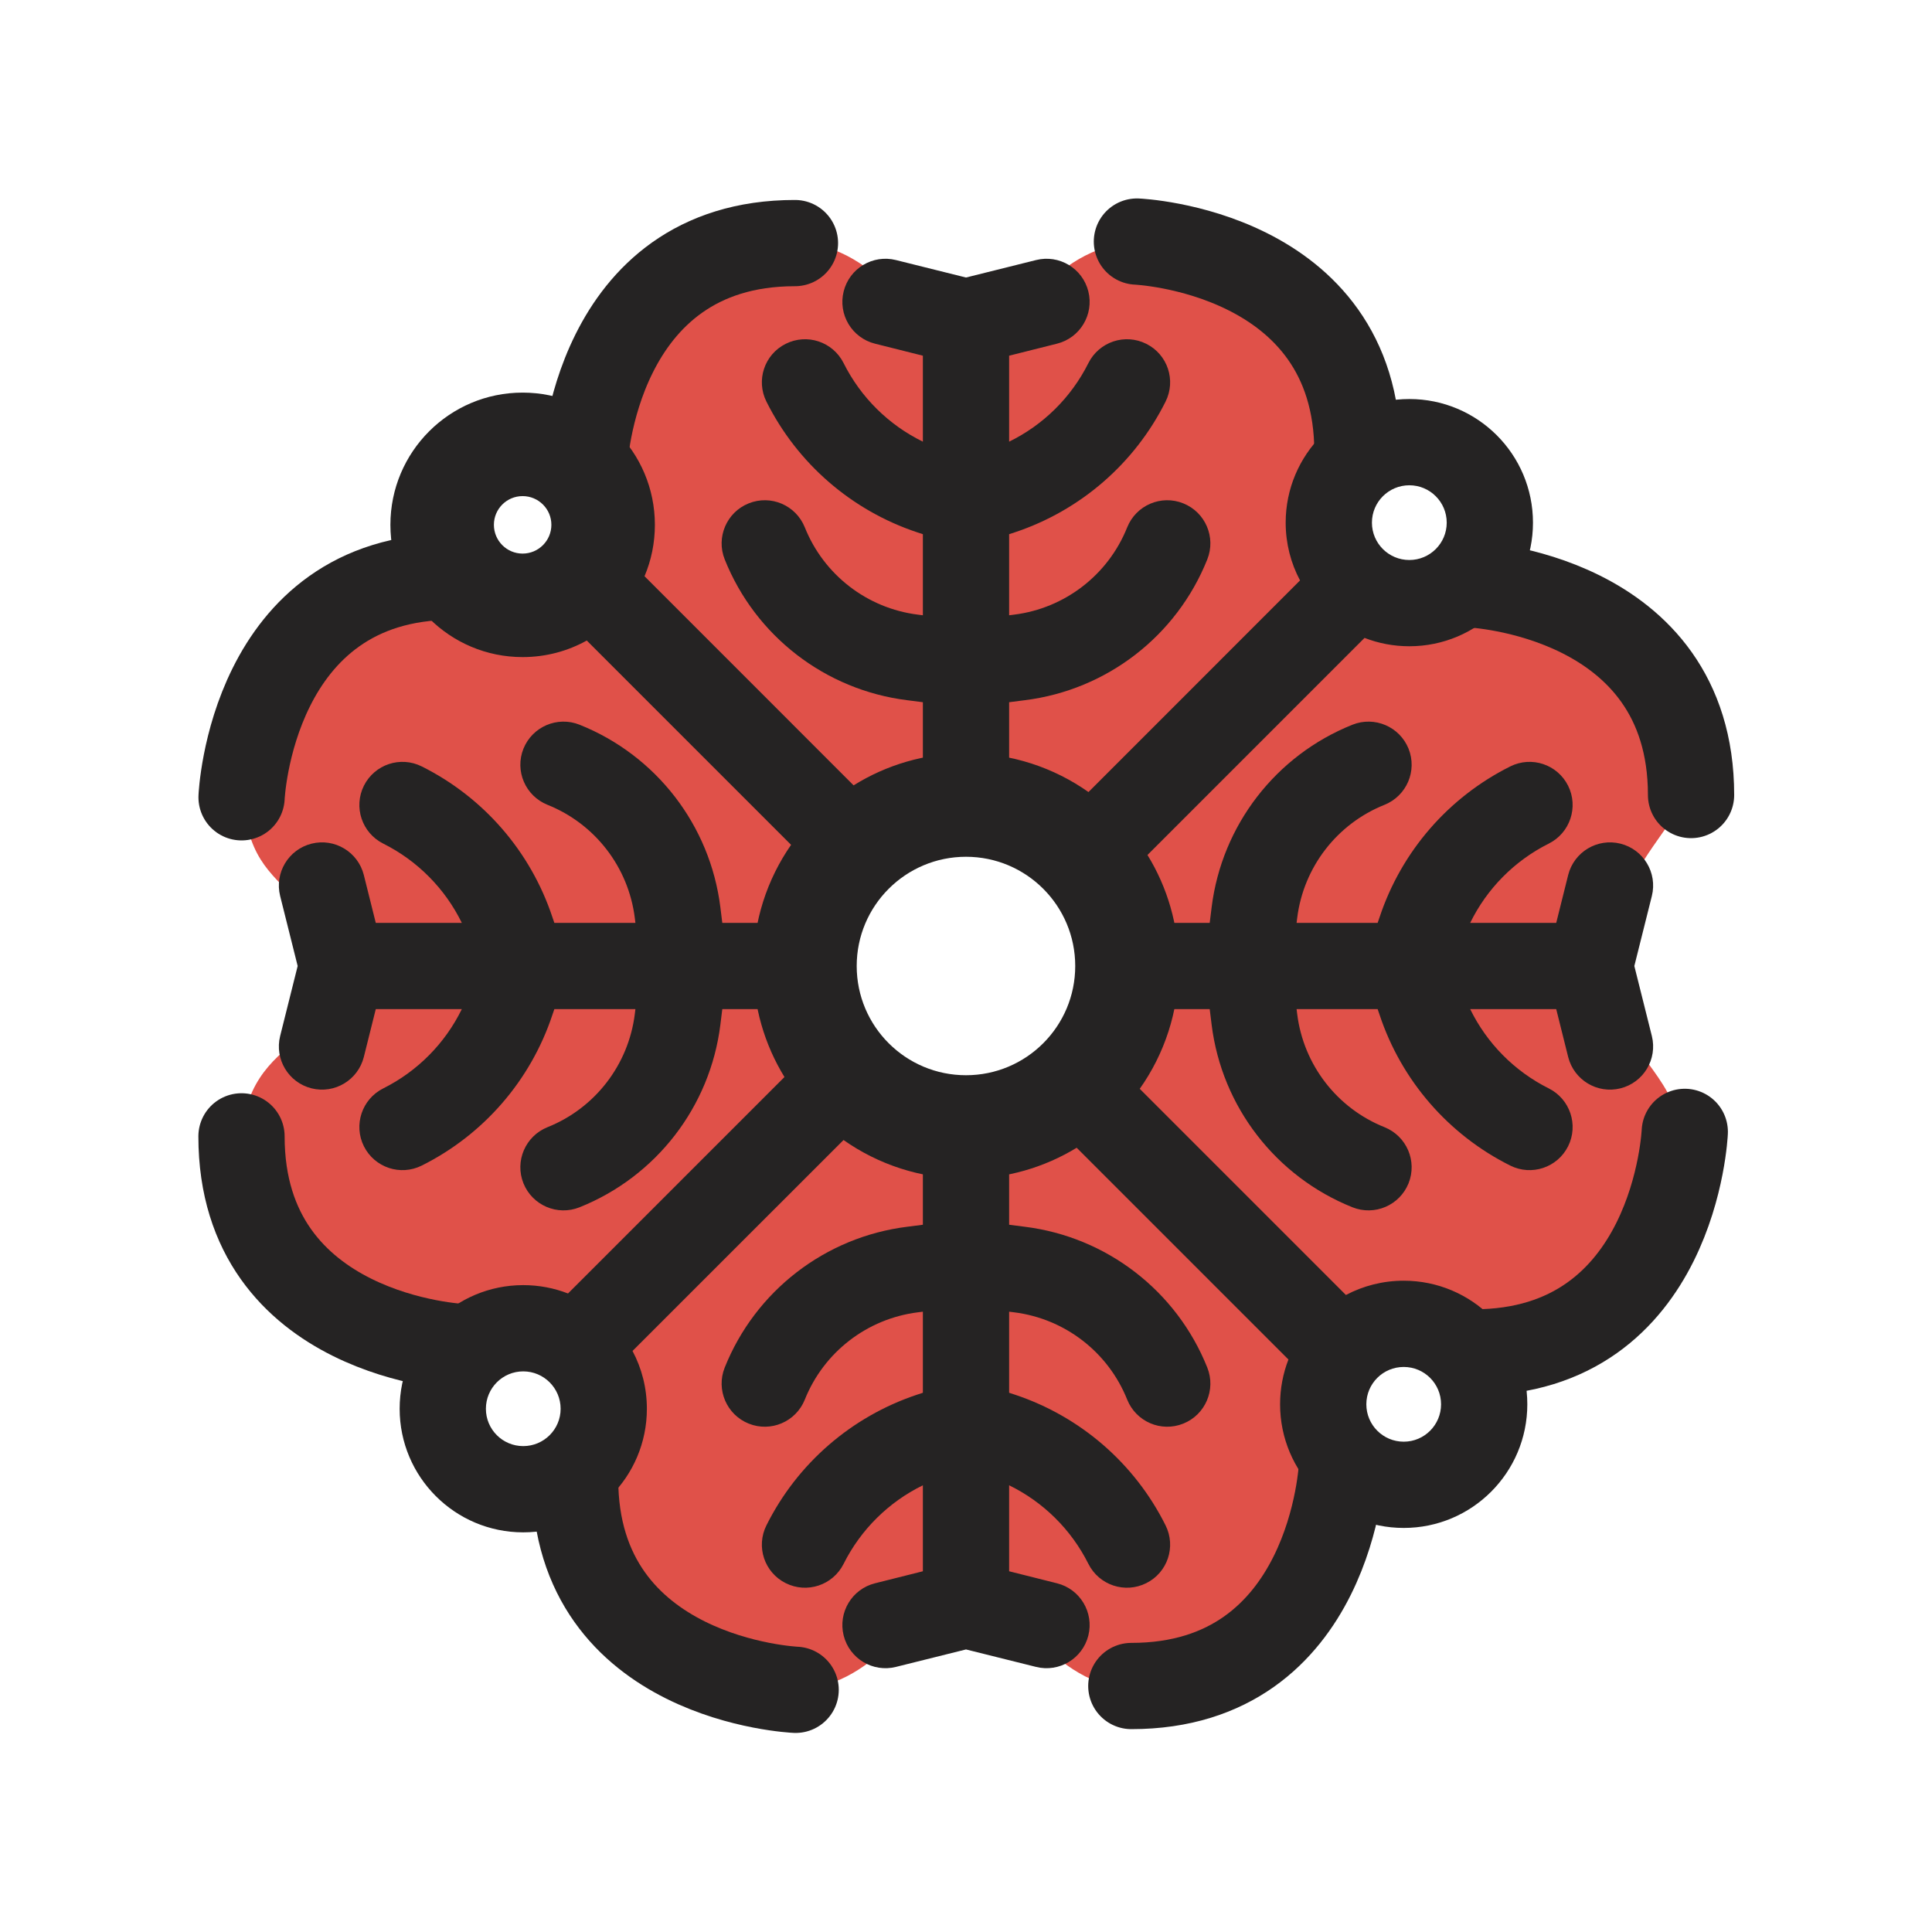 <svg width="28" height="28" viewBox="0 0 28 28" fill="none" xmlns="http://www.w3.org/2000/svg">
<g clip-path="url(#clip0_666_9585)">
<path fill-rule="evenodd" clip-rule="evenodd" d="M19.542 8.458L20.417 8.75L21.583 8.458C22.069 8.556 23.1 8.808 23.333 9.042C23.625 9.333 24.792 10.5 24.5 11.375C24.424 11.603 24.263 11.832 24.084 12.085C23.741 12.572 23.333 13.152 23.333 14C23.333 14.655 23.61 15.033 23.877 15.397C24.3 15.976 24.698 16.52 23.917 18.083C22.983 19.017 21.972 19.639 21.583 19.833L20.708 19.25L19.542 19.542L19.25 20.417L19.542 21.292C19.444 22.361 18.725 24.5 16.625 24.5C15.876 24.5 15.482 24.167 15.116 23.857C14.796 23.587 14.497 23.333 14 23.333C13.503 23.333 13.204 23.587 12.884 23.857C12.518 24.167 12.124 24.5 11.375 24.5C10.403 24.305 8.458 23.508 8.458 21.875C8.458 21.273 8.558 20.969 8.633 20.738C8.741 20.409 8.801 20.227 8.458 19.542C7.758 19.308 7 19.444 6.708 19.542C5.639 19.444 3.5 18.725 3.5 16.625C3.5 15.727 3.93 15.376 4.323 15.055C4.654 14.784 4.958 14.536 4.958 14C4.67 13.424 4.388 13.137 4.149 12.894C3.769 12.507 3.5 12.235 3.5 11.083C3.694 10.014 4.608 7.992 6.708 8.458C7.175 8.692 8.069 8.556 8.458 8.458C8.556 8.264 8.75 7.7 8.75 7C8.75 6.895 8.742 6.773 8.732 6.639C8.665 5.656 8.551 4.013 11.375 3.5C12.124 3.5 12.518 3.833 12.884 4.143C13.204 4.414 13.503 4.667 14 4.667C14.497 4.667 14.796 4.414 15.116 4.143C15.482 3.833 15.876 3.5 16.625 3.5C17.597 3.597 19.542 4.317 19.542 6.417C19.444 6.611 19.25 7.117 19.25 7.583C19.25 8.05 19.444 8.361 19.542 8.458ZM14 16.333C15.289 16.333 16.333 15.289 16.333 14C16.333 12.711 15.289 11.667 14 11.667C12.711 11.667 11.667 12.711 11.667 14C11.667 15.289 12.711 16.333 14 16.333Z" fill="#E05149"/>
<path fill-rule="evenodd" clip-rule="evenodd" d="M12.985 3.769C12.65 3.685 12.311 3.888 12.227 4.223C12.143 4.558 12.347 4.898 12.682 4.981L13.375 5.155V6.401C12.88 6.159 12.475 5.76 12.226 5.262C12.071 4.953 11.696 4.828 11.387 4.983C11.078 5.137 10.953 5.512 11.108 5.821C11.555 6.716 12.34 7.397 13.29 7.714L13.375 7.742V8.917L13.303 8.908C12.567 8.816 11.939 8.331 11.664 7.643C11.535 7.322 11.172 7.166 10.851 7.295C10.531 7.423 10.375 7.787 10.503 8.107C10.947 9.218 11.96 10 13.148 10.148L13.375 10.177V11.667C13.375 12.012 13.655 12.292 14 12.292C14.345 12.292 14.625 12.012 14.625 11.667V10.177L14.852 10.148C16.04 10 17.053 9.218 17.497 8.107C17.625 7.787 17.469 7.423 17.149 7.295C16.828 7.166 16.465 7.322 16.336 7.643C16.061 8.331 15.433 8.816 14.697 8.908L14.625 8.917V7.742L14.71 7.714C15.66 7.397 16.445 6.716 16.892 5.821C17.047 5.512 16.922 5.137 16.613 4.983C16.304 4.828 15.929 4.953 15.774 5.262C15.525 5.76 15.12 6.159 14.625 6.401V5.155L15.318 4.981C15.653 4.898 15.857 4.558 15.773 4.223C15.689 3.888 15.35 3.685 15.015 3.769L14 4.022L12.985 3.769ZM12.985 24.158C12.65 24.242 12.311 24.038 12.227 23.704C12.143 23.369 12.347 23.029 12.682 22.946L13.375 22.772V21.526C12.88 21.768 12.475 22.167 12.226 22.665C12.071 22.974 11.696 23.099 11.387 22.944C11.078 22.79 10.953 22.415 11.108 22.106C11.555 21.21 12.34 20.53 13.29 20.213L13.375 20.185V19.01L13.303 19.019C12.567 19.111 11.939 19.596 11.664 20.284C11.535 20.605 11.172 20.761 10.851 20.632C10.531 20.504 10.375 20.14 10.503 19.82C10.947 18.709 11.96 17.927 13.148 17.779L13.375 17.75V16.333C13.375 15.988 13.655 15.708 14 15.708C14.345 15.708 14.625 15.988 14.625 16.333V17.75L14.852 17.779C16.04 17.927 17.053 18.709 17.497 19.82C17.625 20.14 17.469 20.504 17.149 20.632C16.828 20.761 16.465 20.605 16.336 20.284C16.061 19.596 15.433 19.111 14.697 19.019L14.625 19.01V20.185L14.71 20.213C15.66 20.53 16.445 21.21 16.892 22.106C17.047 22.415 16.922 22.79 16.613 22.944C16.304 23.099 15.929 22.974 15.774 22.665C15.525 22.167 15.12 21.768 14.625 21.526V22.772L15.318 22.946C15.653 23.029 15.857 23.369 15.773 23.704C15.689 24.038 15.35 24.242 15.015 24.158L14 23.905L12.985 24.158ZM23.485 12.227C23.82 12.311 24.023 12.65 23.94 12.985L23.686 14L23.94 15.015C24.023 15.35 23.82 15.689 23.485 15.773C23.15 15.857 22.811 15.653 22.727 15.318L22.554 14.625H21.307C21.549 15.12 21.948 15.525 22.446 15.774C22.755 15.929 22.88 16.304 22.726 16.613C22.571 16.922 22.196 17.047 21.887 16.892C20.992 16.445 20.311 15.66 19.995 14.71L19.966 14.625H18.791L18.8 14.697C18.892 15.433 19.377 16.061 20.065 16.336C20.386 16.465 20.542 16.828 20.414 17.149C20.285 17.469 19.922 17.625 19.601 17.497C18.49 17.052 17.708 16.04 17.56 14.852L17.532 14.625H16.333C15.988 14.625 15.708 14.345 15.708 14C15.708 13.655 15.988 13.375 16.333 13.375H17.532L17.56 13.148C17.708 11.96 18.49 10.947 19.601 10.503C19.922 10.375 20.285 10.531 20.414 10.851C20.542 11.172 20.386 11.535 20.065 11.664C19.377 11.939 18.892 12.567 18.8 13.303L18.791 13.375H19.966L19.995 13.29C20.311 12.34 20.992 11.555 21.887 11.108C22.196 10.953 22.571 11.078 22.726 11.387C22.88 11.696 22.755 12.071 22.446 12.226C21.948 12.475 21.549 12.88 21.307 13.375H22.554L22.727 12.682C22.811 12.347 23.15 12.143 23.485 12.227ZM4.06 12.985C3.977 12.65 4.18 12.311 4.515 12.227C4.85 12.143 5.189 12.347 5.273 12.682L5.446 13.375H6.693C6.451 12.88 6.052 12.475 5.554 12.226C5.245 12.071 5.12 11.696 5.274 11.387C5.429 11.078 5.804 10.953 6.113 11.108C7.008 11.555 7.689 12.34 8.005 13.29L8.034 13.375H9.209L9.2 13.303C9.108 12.567 8.623 11.939 7.935 11.664C7.614 11.535 7.458 11.172 7.586 10.851C7.715 10.531 8.078 10.375 8.399 10.503C9.51 10.947 10.292 11.96 10.44 13.148L10.468 13.375H11.667C12.012 13.375 12.292 13.655 12.292 14C12.292 14.345 12.012 14.625 11.667 14.625H10.468L10.44 14.852C10.292 16.04 9.51 17.052 8.399 17.497C8.078 17.625 7.715 17.469 7.586 17.149C7.458 16.828 7.614 16.465 7.935 16.336C8.623 16.061 9.108 15.433 9.2 14.697L9.209 14.625H8.034L8.005 14.71C7.689 15.66 7.008 16.445 6.113 16.892C5.804 17.047 5.429 16.922 5.274 16.613C5.12 16.304 5.245 15.929 5.554 15.774C6.052 15.525 6.451 15.12 6.693 14.625H5.446L5.273 15.318C5.189 15.653 4.85 15.857 4.515 15.773C4.18 15.689 3.977 15.35 4.06 15.015L4.314 14L4.06 12.985Z" fill="#252323"/>
<path fill-rule="evenodd" clip-rule="evenodd" d="M7.991 7.606C7.991 7.376 7.804 7.19 7.574 7.19C7.344 7.19 7.158 7.376 7.158 7.606C7.158 7.836 7.344 8.023 7.574 8.023C7.804 8.023 7.991 7.836 7.991 7.606ZM7.574 5.69C8.633 5.69 9.491 6.548 9.491 7.606C9.491 7.871 9.438 8.122 9.341 8.351L12.371 11.382C12.844 11.087 13.402 10.917 14 10.917C14.661 10.917 15.273 11.125 15.775 11.479L18.841 8.412C18.708 8.162 18.633 7.877 18.633 7.575C18.633 6.585 19.435 5.783 20.425 5.783C21.415 5.783 22.217 6.585 22.217 7.575C22.217 8.564 21.415 9.366 20.425 9.366C20.196 9.366 19.977 9.323 19.776 9.245L16.63 12.391C16.918 12.859 17.083 13.41 17.083 14C17.083 14.663 16.874 15.277 16.518 15.78C17.514 16.776 18.51 17.772 19.506 18.768C19.756 18.636 20.041 18.561 20.344 18.561C21.333 18.561 22.135 19.363 22.135 20.352C22.135 21.342 21.333 22.144 20.344 22.144C19.354 22.144 18.552 21.342 18.552 20.352C18.552 20.123 18.595 19.904 18.673 19.703C17.65 18.68 16.627 17.657 15.604 16.634C15.137 16.919 14.587 17.083 14 17.083C13.339 17.083 12.727 16.875 12.225 16.522L9.167 19.579C9.3 19.829 9.375 20.114 9.375 20.417C9.375 21.406 8.573 22.208 7.583 22.208C6.594 22.208 5.792 21.406 5.792 20.417C5.792 19.427 6.594 18.625 7.583 18.625C7.812 18.625 8.031 18.668 8.232 18.746L11.369 15.609C11.082 15.141 10.916 14.59 10.916 14C10.916 13.347 11.119 12.742 11.465 12.244L8.504 9.283C8.229 9.436 7.912 9.523 7.574 9.523C6.516 9.523 5.658 8.665 5.658 7.606C5.658 6.548 6.516 5.69 7.574 5.69ZM14 12.417C13.125 12.417 12.416 13.126 12.416 14C12.416 14.875 13.125 15.583 14 15.583C14.874 15.583 15.583 14.875 15.583 14C15.583 13.126 14.874 12.417 14 12.417ZM20.967 7.575C20.967 7.874 20.724 8.116 20.425 8.116C20.126 8.116 19.883 7.874 19.883 7.575C19.883 7.275 20.126 7.033 20.425 7.033C20.724 7.033 20.967 7.275 20.967 7.575ZM7.583 19.875C7.284 19.875 7.042 20.118 7.042 20.417C7.042 20.716 7.284 20.958 7.583 20.958C7.882 20.958 8.125 20.716 8.125 20.417C8.125 20.118 7.882 19.875 7.583 19.875ZM20.344 20.894C20.044 20.894 19.802 20.651 19.802 20.352C19.802 20.053 20.044 19.811 20.344 19.811C20.643 19.811 20.885 20.053 20.885 20.352C20.885 20.651 20.643 20.894 20.344 20.894Z" fill="#252323"/>
<path d="M11.521 3.523C8.605 3.523 8.469 6.719 8.469 6.719" stroke="#252323" stroke-width="1.25" stroke-linecap="round" stroke-linejoin="round"/>
<path d="M6.553 8.358C3.637 8.358 3.501 11.555 3.501 11.555" stroke="#252323" stroke-width="1.25" stroke-linecap="round" stroke-linejoin="round"/>
<path d="M24.508 11.522C24.508 8.605 21.312 8.469 21.312 8.469" stroke="#252323" stroke-width="1.25" stroke-linecap="round" stroke-linejoin="round"/>
<path d="M19.673 6.553C19.673 3.637 16.477 3.501 16.477 3.501" stroke="#252323" stroke-width="1.25" stroke-linecap="round" stroke-linejoin="round"/>
<path d="M3.5 16.469C3.5 19.386 6.696 19.522 6.696 19.522" stroke="#252323" stroke-width="1.25" stroke-linecap="round" stroke-linejoin="round"/>
<path d="M8.335 21.437C8.335 24.354 11.531 24.49 11.531 24.49" stroke="#252323" stroke-width="1.25" stroke-linecap="round" stroke-linejoin="round"/>
<path d="M16.396 24.435C19.313 24.435 19.449 21.239 19.449 21.239" stroke="#252323" stroke-width="1.25" stroke-linecap="round" stroke-linejoin="round"/>
<path d="M21.364 19.6C24.281 19.6 24.417 16.404 24.417 16.404" stroke="#252323" stroke-width="1.25" stroke-linecap="round" stroke-linejoin="round"/>
</g>
<defs>
<clipPath id="clip0_666_9585">
<rect width="28" height="28" fill="white"/>
</clipPath>
</defs>
</svg>
